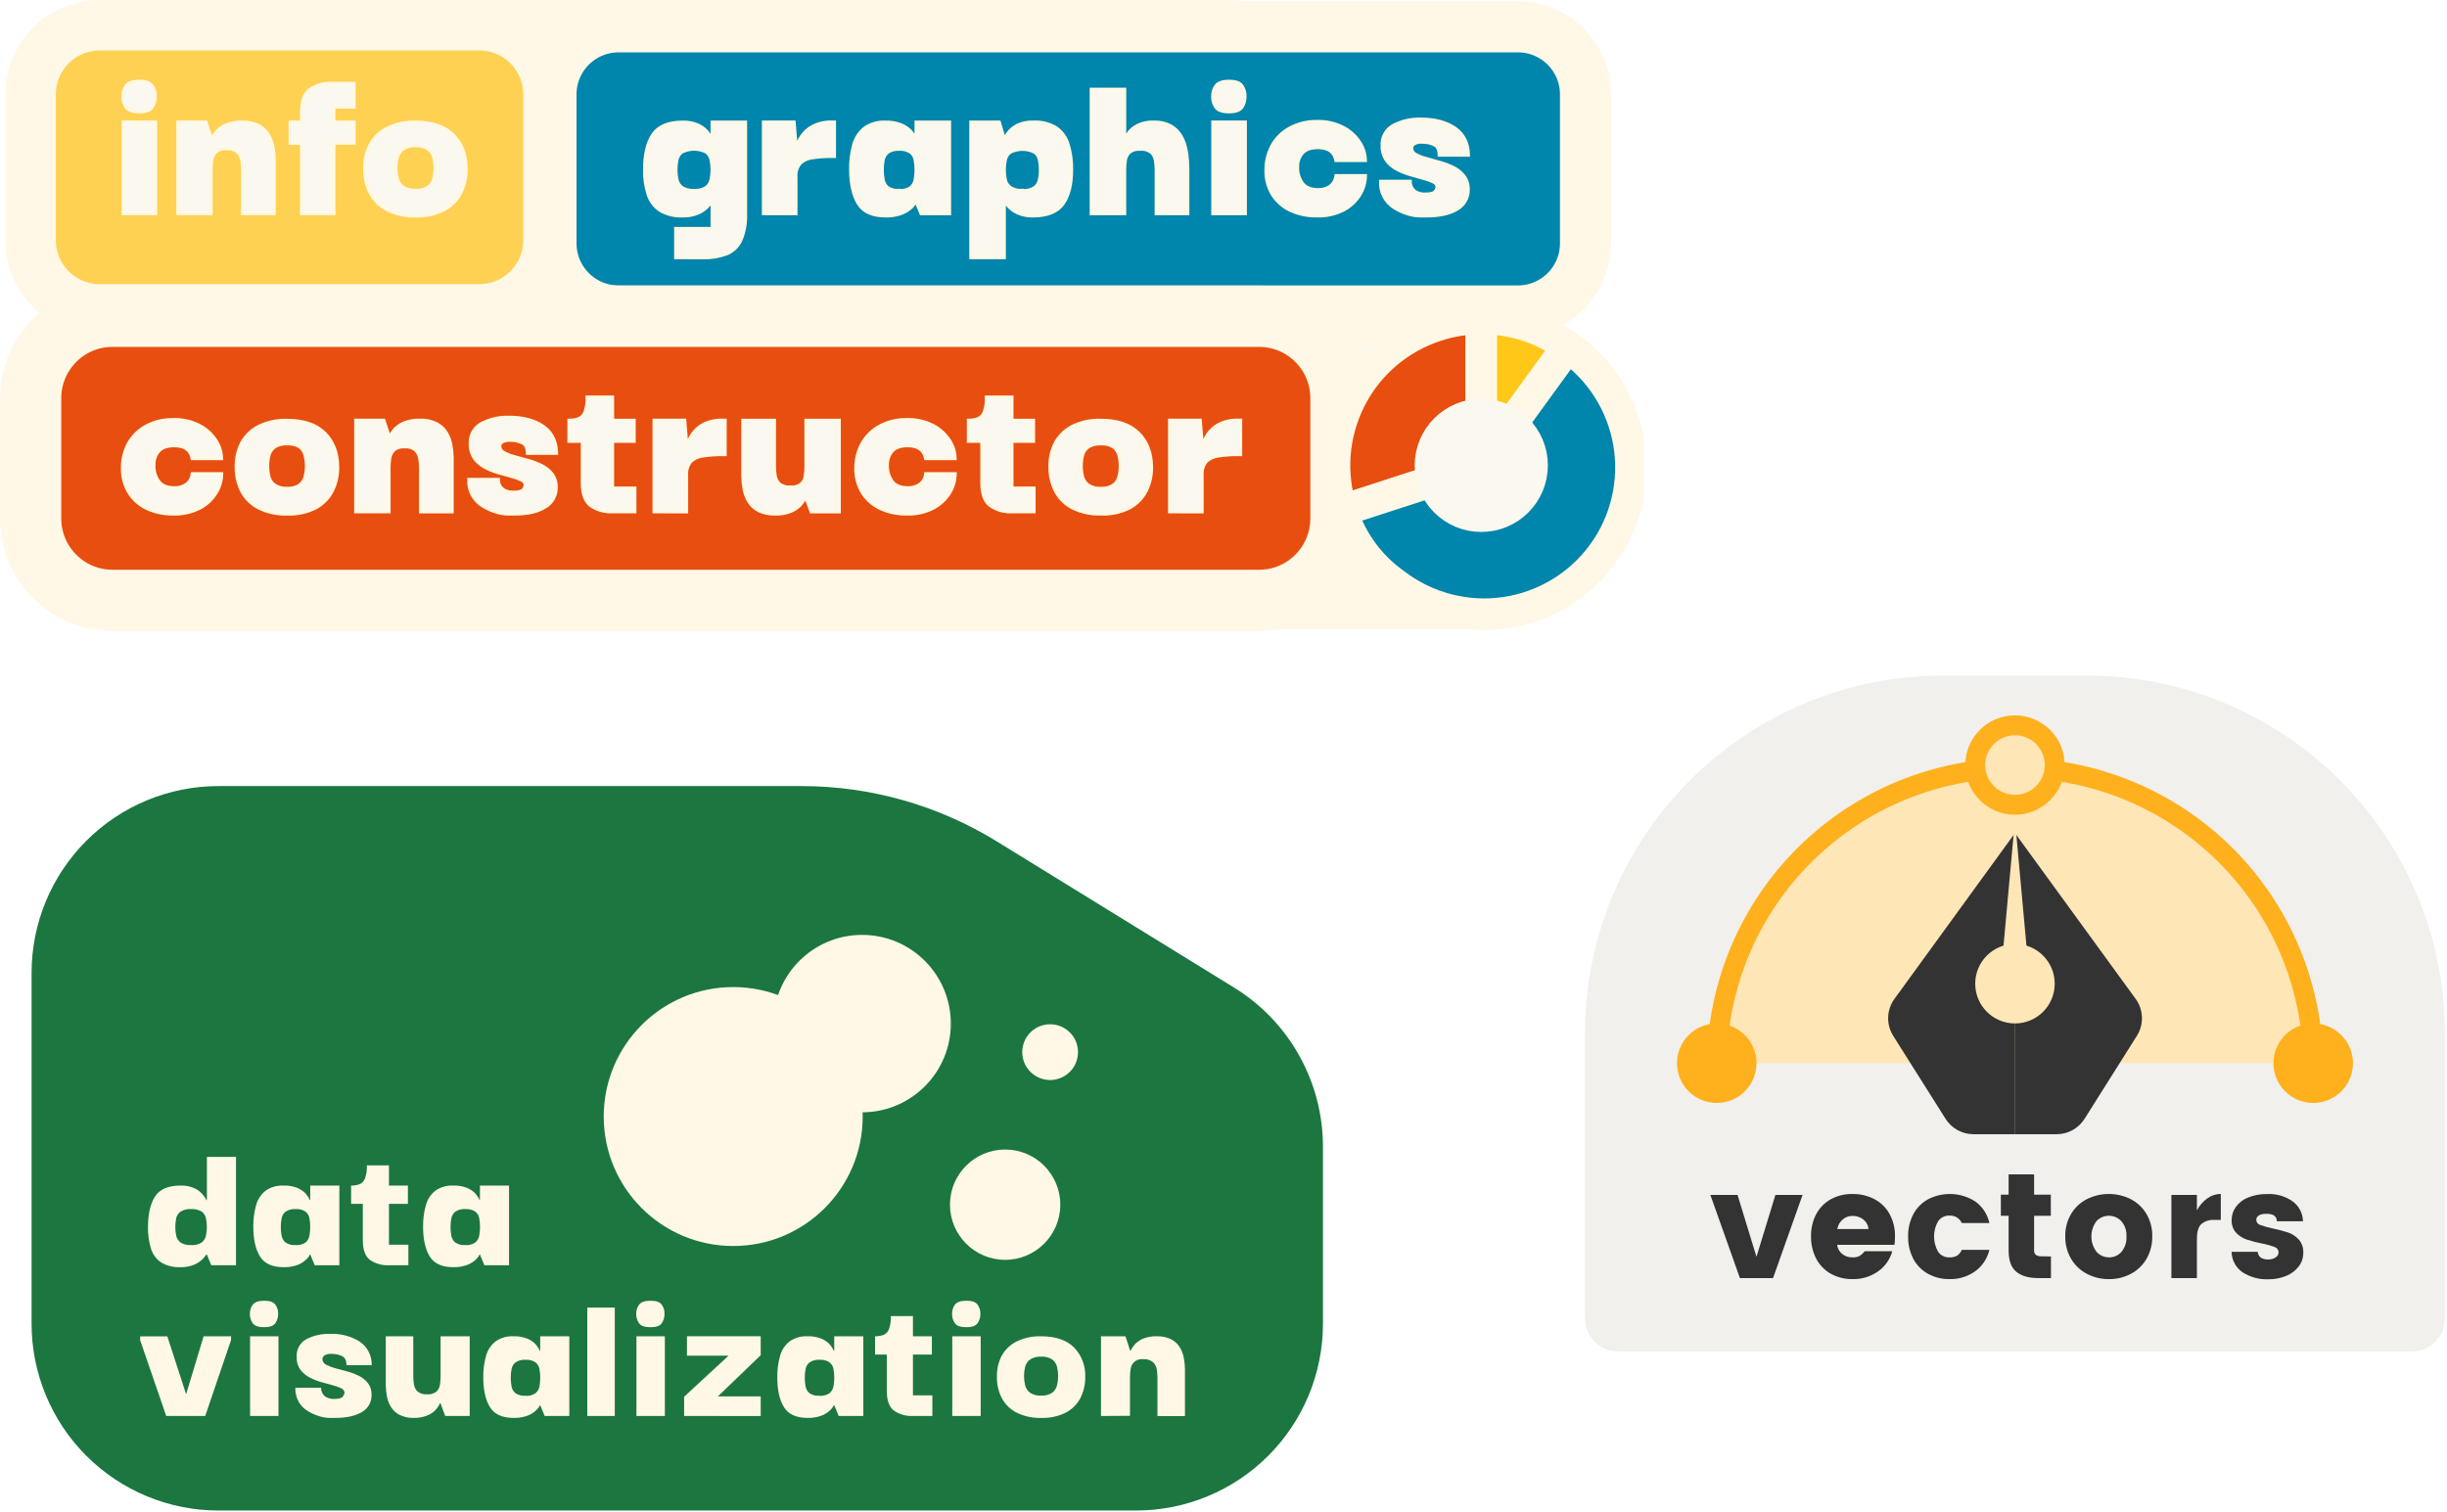 <svg width="775" height="479" viewBox="0 0 775 479" fill="none" xmlns="http://www.w3.org/2000/svg">
<g clip-path="url(#clip0_1_150)">
<path d="M433.35 127.18C443.291 127.18 451.35 119.121 451.35 109.18C451.35 99.239 443.291 91.18 433.35 91.18C423.409 91.18 415.35 99.239 415.35 109.18C415.35 119.121 423.409 127.18 433.35 127.18Z" fill="#FBF8EF"/>
<path d="M464.88 100.18H90.52C77.088 100.18 66.2 111.068 66.2 124.5V165.86C66.2 179.292 77.088 190.18 90.52 190.18H464.88C478.312 190.18 489.2 179.292 489.2 165.86V124.5C489.2 111.068 478.312 100.18 464.88 100.18Z" stroke="#FFF8E6" stroke-width="18.38" stroke-miterlimit="10"/>
<path d="M389.16 8H107.5C95.808 8 86.33 17.478 86.33 29.17V75.83C86.33 87.522 95.808 97 107.5 97H389.16C400.852 97 410.33 87.522 410.33 75.83V29.17C410.33 17.478 400.852 8 389.16 8Z" stroke="#FFF8E6" stroke-width="16" stroke-miterlimit="10"/>
<path d="M480.75 8.5H195.91C184.091 8.5 174.51 18.081 174.51 29.9V77.1C174.51 88.919 184.091 98.5 195.91 98.5H480.75C492.569 98.5 502.15 88.919 502.15 77.1V29.9C502.15 18.081 492.569 8.5 480.75 8.5Z" fill="#0085AC" stroke="#FFF8E6" stroke-width="16.18" stroke-miterlimit="10"/>
<path d="M151.83 8H31.57C19.491 8 9.7 17.791 9.7 29.87V76.13C9.7 88.209 19.491 98 31.57 98H151.83C163.908 98 173.7 88.209 173.7 76.13V29.87C173.7 17.791 163.908 8 151.83 8Z" fill="#FFD153" stroke="#FFF8E6" stroke-width="16" stroke-miterlimit="10"/>
<path d="M214 81.61V72.37H225.54V63.76H225.39C224.82 64.609 224.148 65.384 223.39 66.07C222.56 66.764 221.616 67.309 220.6 67.68C219.187 68.189 217.691 68.427 216.19 68.38C213.67 68.512 211.167 67.892 209 66.6C207.216 65.377 205.898 63.587 205.26 61.52C204.472 59.007 204.097 56.383 204.15 53.75C204.15 48.937 205.033 45.227 206.8 42.62C208.567 40.013 211.7 38.707 216.2 38.7C217.773 38.646 219.34 38.922 220.8 39.51C221.843 39.936 222.791 40.565 223.59 41.36C224.314 42.156 224.921 43.052 225.39 44.02H225.54V38.7H236.12V67.7C236.25 70.591 235.735 73.474 234.61 76.14C233.705 78.075 232.106 79.599 230.13 80.41C227.768 81.287 225.259 81.701 222.74 81.63L214 81.61ZM219.8 60.33C221.154 60.441 222.508 60.111 223.66 59.39C224.451 58.785 224.998 57.915 225.2 56.94C225.653 54.837 225.653 52.663 225.2 50.56C225.001 49.594 224.453 48.736 223.66 48.15C222.468 47.552 221.153 47.24 219.82 47.24C218.487 47.24 217.172 47.552 215.98 48.15C215.172 48.729 214.609 49.588 214.4 50.56C213.96 52.664 213.96 54.836 214.4 56.94C214.61 57.922 215.172 58.794 215.98 59.39C217.107 60.09 218.426 60.419 219.75 60.33H219.8Z" fill="#FBF8EF" stroke="#FFF8E6" stroke-miterlimit="10"/>
<path d="M241.8 67.68V38.68H251.5L252.16 46.94C252.503 45.605 253.075 44.34 253.85 43.2C254.759 41.84 255.997 40.732 257.45 39.98C259.364 39.033 261.487 38.586 263.62 38.68H264.28V49.55H263.55C261.459 49.524 259.369 49.665 257.3 49.97C255.844 50.13 254.479 50.758 253.41 51.76C252.414 52.987 251.936 54.556 252.08 56.13V67.68H241.8Z" fill="#FBF8EF" stroke="#FFF8E6" stroke-miterlimit="10"/>
<path d="M280.45 68.38C276.277 68.38 273.397 67.063 271.81 64.43C270.223 61.797 269.427 58.213 269.42 53.68C269.365 51.009 269.702 48.344 270.42 45.77C270.987 43.708 272.199 41.882 273.88 40.56C275.792 39.229 278.094 38.574 280.42 38.7C282.084 38.641 283.744 38.916 285.3 39.51C286.379 39.93 287.365 40.558 288.2 41.36C288.949 42.128 289.558 43.022 290 44H290.14V38.7H300.73V67.7H291.73L290.11 63.78H290C290.05 63.78 289.92 64.01 289.63 64.48C289.207 65.087 288.699 65.629 288.12 66.09C287.24 66.792 286.245 67.336 285.18 67.7C283.656 68.206 282.055 68.436 280.45 68.38V68.38ZM284.78 60.38C286.065 60.49 287.349 60.158 288.42 59.44C289.178 58.807 289.686 57.924 289.85 56.95C290.237 54.854 290.237 52.706 289.85 50.61C289.68 49.66 289.172 48.805 288.42 48.2C287.341 47.502 286.061 47.182 284.78 47.29C283.494 47.183 282.21 47.518 281.14 48.24C280.392 48.848 279.886 49.702 279.71 50.65C279.508 51.688 279.411 52.743 279.42 53.8C279.412 54.87 279.509 55.939 279.71 56.99C279.882 57.95 280.389 58.818 281.14 59.44C282.217 60.141 283.501 60.454 284.78 60.33V60.38Z" fill="#FBF8EF" stroke="#FFF8E6" stroke-miterlimit="10"/>
<path d="M327.25 68.38C325.762 68.428 324.279 68.19 322.88 67.68C321.877 67.3 320.944 66.756 320.12 66.07C319.381 65.391 318.738 64.614 318.21 63.76H318.07V81.61H307.49V38.7H316.49L318.07 44H318.21C318.638 43.025 319.223 42.127 319.94 41.34C320.731 40.549 321.668 39.921 322.7 39.49C324.142 38.899 325.693 38.623 327.25 38.68C329.804 38.541 332.341 39.176 334.53 40.5C336.333 41.766 337.651 43.606 338.27 45.72C339.062 48.338 339.436 51.065 339.38 53.8C339.38 58.42 338.483 62 336.69 64.54C334.897 67.08 331.75 68.36 327.25 68.38ZM323.8 60.38C325.154 60.49 326.508 60.16 327.66 59.44C328.448 58.832 328.994 57.964 329.2 56.99C329.64 54.886 329.64 52.714 329.2 50.61C329.001 49.644 328.453 48.786 327.66 48.2C326.468 47.602 325.153 47.29 323.82 47.29C322.487 47.29 321.172 47.602 319.98 48.2C319.166 48.774 318.602 49.635 318.4 50.61C317.96 52.714 317.96 54.886 318.4 56.99C318.622 57.959 319.191 58.813 320 59.39C321.135 60.099 322.466 60.428 323.8 60.33V60.38Z" fill="#FBF8EF" stroke="#FFF8E6" stroke-miterlimit="10"/>
<path d="M345.62 67.68V28.27H356.2V44H356.35C356.774 43.023 357.359 42.124 358.08 41.34C358.869 40.551 359.802 39.923 360.83 39.49C362.275 38.9 363.83 38.623 365.39 38.68C367.223 38.607 369.043 39.002 370.68 39.83C371.984 40.538 373.083 41.572 373.87 42.83C374.629 44.064 375.177 45.416 375.49 46.83C375.794 48.145 375.992 49.483 376.08 50.83C376.15 52.06 376.19 53.08 376.19 53.83V67.68H366.19V53.75C366.189 52.744 366.102 51.741 365.93 50.75C365.78 49.806 365.327 48.935 364.64 48.27C363.64 47.495 362.378 47.136 361.12 47.27C359.881 47.144 358.641 47.502 357.66 48.27C356.977 48.933 356.537 49.807 356.41 50.75C356.266 51.743 356.192 52.746 356.19 53.75V67.68H345.62Z" fill="#FBF8EF" stroke="#FFF8E6" stroke-miterlimit="10"/>
<path d="M389.27 35.41C387.16 35.41 385.76 34.93 385.08 33.98C384.385 32.959 384.035 31.744 384.08 30.51C384.044 29.301 384.422 28.116 385.15 27.15C385.85 26.22 387.24 25.75 389.3 25.75C391.36 25.75 392.65 26.22 393.3 27.15C393.988 28.132 394.339 29.311 394.3 30.51C394.352 31.754 394.002 32.981 393.3 34.01C392.62 34.94 391.27 35.41 389.27 35.41ZM384.12 67.68V38.68H394.41V67.68H384.12Z" fill="#FBF8EF" stroke="#FFF8E6" stroke-miterlimit="10"/>
<path d="M416.89 68.38C414.176 68.404 411.487 67.856 409 66.77C406.618 65.736 404.586 64.034 403.15 61.87C401.61 59.423 400.843 56.569 400.95 53.68C400.958 50.794 401.745 47.965 403.23 45.49C404.638 43.264 406.635 41.471 409 40.31C411.485 39.079 414.227 38.456 417 38.49C419.972 38.382 422.922 39.047 425.56 40.42C427.658 41.533 429.43 43.173 430.7 45.18C431.792 46.865 432.391 48.822 432.43 50.83H423.1C422.607 48.11 420.697 46.75 417.37 46.75C415.163 46.75 413.547 47.323 412.52 48.47C411.465 49.676 410.91 51.239 410.97 52.84C410.875 54.715 411.422 56.567 412.52 58.09C413.52 59.4 415.21 60.09 417.52 60.09C418.792 60.117 420.044 59.77 421.12 59.09C421.685 58.696 422.157 58.183 422.502 57.587C422.848 56.991 423.059 56.326 423.12 55.64H432.45C432.423 57.759 431.825 59.832 430.72 61.64C429.462 63.699 427.673 65.382 425.54 66.51C422.864 67.864 419.886 68.508 416.89 68.38V68.38Z" fill="#FBF8EF" stroke="#FFF8E6" stroke-miterlimit="10"/>
<path d="M451.8 68.38H449.63C448.356 68.352 447.093 68.14 445.88 67.75C444.451 67.313 443.08 66.702 441.8 65.93C440.332 65.07 439.13 63.821 438.327 62.321C437.524 60.821 437.151 59.129 437.25 57.43H446.65C446.65 57.43 446.65 57.6 446.65 58.02C446.693 58.513 446.843 58.991 447.09 59.42C447.426 60.006 447.909 60.495 448.49 60.84C449.408 61.337 450.449 61.562 451.49 61.49C453.157 61.49 454.187 61.19 454.58 60.59C454.883 60.21 455.086 59.759 455.17 59.28C455.149 58.908 455.02 58.551 454.797 58.252C454.575 57.954 454.27 57.727 453.92 57.6C452.882 57.108 451.796 56.723 450.68 56.45C449.36 56.1 447.95 55.7 446.46 55.26C444.994 54.824 443.576 54.237 442.23 53.51C440.951 52.821 439.847 51.85 439 50.67C438.123 49.345 437.686 47.778 437.75 46.19C437.656 44.895 437.935 43.601 438.554 42.46C439.172 41.319 440.104 40.378 441.24 39.75C443.946 38.339 446.97 37.65 450.02 37.75C454.433 37.75 458.023 38.693 460.79 40.58C463.55 42.48 464.99 45.33 465.08 49.15H455.83C455.83 47.43 455.28 46.31 454.17 45.8C453.031 45.28 451.792 45.017 450.54 45.03C449.566 44.919 448.583 45.13 447.74 45.63C447.542 45.784 447.381 45.979 447.267 46.202C447.153 46.425 447.089 46.67 447.08 46.92C447.085 47.341 447.209 47.752 447.437 48.105C447.666 48.459 447.989 48.742 448.37 48.92C449.416 49.484 450.528 49.918 451.68 50.21L456 51.44C457.496 51.845 458.95 52.394 460.34 53.08C461.624 53.715 462.751 54.627 463.64 55.75C464.571 56.967 465.051 58.469 465 60C465.039 61.257 464.734 62.502 464.119 63.599C463.504 64.697 462.602 65.606 461.51 66.23C459.17 67.663 455.933 68.38 451.8 68.38Z" fill="#FBF8EF" stroke="#FFF8E6" stroke-miterlimit="10"/>
<path d="M398.76 100.18H35.64C21.314 100.18 9.7 111.794 9.7 126.12V164.24C9.7 178.566 21.314 190.18 35.64 190.18H398.76C413.086 190.18 424.7 178.566 424.7 164.24V126.12C424.7 111.794 413.086 100.18 398.76 100.18Z" fill="#E84E0F" stroke="#FFF8E6" stroke-width="19.41" stroke-miterlimit="10"/>
<path d="M54.7 162.81C51.983 162.833 49.291 162.285 46.8 161.2C44.437 160.157 42.423 158.456 41 156.3C39.456 153.854 38.686 151 38.79 148.11C38.776 145.231 39.54 142.401 41 139.92C42.397 137.699 44.38 135.907 46.73 134.74C49.215 133.509 51.957 132.886 54.73 132.92C57.701 132.812 60.65 133.473 63.29 134.84C65.387 135.959 67.16 137.598 68.44 139.6C69.528 141.29 70.124 143.25 70.16 145.26H60.87C60.383 142.54 58.473 141.18 55.14 141.18C52.94 141.18 51.323 141.75 50.29 142.89C49.24 144.102 48.689 145.668 48.75 147.27C48.652 149.144 49.195 150.996 50.29 152.52C51.29 153.83 52.98 154.52 55.29 154.52C56.562 154.547 57.814 154.2 58.89 153.52C59.455 153.126 59.927 152.613 60.272 152.017C60.618 151.421 60.829 150.756 60.89 150.07H70.2C70.177 152.188 69.582 154.261 68.48 156.07C67.222 158.126 65.432 159.805 63.3 160.93C60.642 162.283 57.68 162.93 54.7 162.81V162.81Z" fill="#FBF8EF" stroke="#FFF8E6" stroke-miterlimit="10"/>
<path d="M90.92 162.81C87.806 162.924 84.713 162.26 81.92 160.88C79.633 159.713 77.761 157.869 76.56 155.6C75.37 153.246 74.776 150.637 74.83 148C74.731 145.341 75.313 142.701 76.52 140.33C77.747 138.073 79.63 136.243 81.92 135.08C84.719 133.718 87.808 133.059 90.92 133.16C96.16 133.16 100.15 134.51 102.86 137.22C105.57 139.93 106.94 143.52 106.94 148C106.98 150.622 106.386 153.216 105.21 155.56C104.037 157.822 102.207 159.677 99.96 160.88C97.159 162.281 94.048 162.945 90.92 162.81V162.81ZM90.92 154.69C92.333 154.791 93.739 154.422 94.92 153.64C95.79 152.966 96.401 152.012 96.65 150.94C97.197 148.747 97.197 146.453 96.65 144.26C96.413 143.214 95.832 142.277 95 141.6C93.813 140.836 92.407 140.484 91 140.6C89.571 140.481 88.141 140.832 86.93 141.6C86.05 142.256 85.425 143.196 85.16 144.26C84.626 146.455 84.626 148.745 85.16 150.94C85.417 152.019 86.043 152.974 86.93 153.64C88.113 154.409 89.512 154.777 90.92 154.69V154.69Z" fill="#FBF8EF" stroke="#FFF8E6" stroke-miterlimit="10"/>
<path d="M112.67 162.11V133.11H121.56L123.25 138.29L123.4 138.43C123.872 137.453 124.493 136.556 125.24 135.77C126.078 134.969 127.063 134.337 128.14 133.91C129.675 133.328 131.31 133.056 132.95 133.11C134.793 133.028 136.626 133.413 138.28 134.23C139.552 134.901 140.619 135.903 141.37 137.13C142.076 138.323 142.561 139.634 142.8 141C143.038 142.321 143.171 143.658 143.2 145C143.2 146.29 143.2 147.37 143.2 148.26V162.12H133.2V148.18C133.199 147.174 133.112 146.171 132.94 145.18C132.777 144.216 132.328 143.324 131.65 142.62C131.166 142.213 130.604 141.908 130 141.723C129.395 141.537 128.759 141.475 128.13 141.54C127.51 141.479 126.885 141.543 126.29 141.728C125.696 141.914 125.145 142.217 124.67 142.62C124 143.325 123.564 144.218 123.42 145.18C123.276 146.174 123.202 147.176 123.2 148.18V162.11H112.67Z" fill="#FBF8EF" stroke="#FFF8E6" stroke-miterlimit="10"/>
<path d="M163 162.81H160.84C159.566 162.783 158.303 162.57 157.09 162.18C155.66 161.745 154.289 161.134 153.01 160.36C151.544 159.498 150.344 158.248 149.542 156.749C148.739 155.249 148.365 153.558 148.46 151.86H157.86C157.86 151.86 157.86 152.03 157.86 152.45C157.903 152.943 158.053 153.421 158.3 153.85C158.637 154.433 159.115 154.921 159.69 155.27C160.609 155.764 161.649 155.989 162.69 155.92C164.36 155.92 165.38 155.62 165.78 155.02C166.082 154.64 166.281 154.189 166.36 153.71C166.342 153.338 166.213 152.979 165.991 152.68C165.768 152.381 165.461 152.155 165.11 152.03C164.076 151.534 162.993 151.146 161.88 150.87C160.56 150.52 159.15 150.13 157.66 149.68C156.19 149.253 154.772 148.666 153.43 147.93C152.15 147.248 151.044 146.279 150.2 145.1C149.323 143.775 148.886 142.208 148.95 140.62C148.856 139.325 149.135 138.031 149.754 136.89C150.372 135.749 151.304 134.808 152.44 134.18C155.146 132.769 158.17 132.08 161.22 132.18C165.633 132.18 169.223 133.123 171.99 135.01C174.75 136.9 176.19 139.76 176.28 143.58H167.03C167.03 141.86 166.47 140.74 165.37 140.23C164.231 139.71 162.992 139.447 161.74 139.46C160.767 139.349 159.785 139.556 158.94 140.05C158.743 140.206 158.581 140.403 158.467 140.628C158.353 140.852 158.289 141.098 158.28 141.35C158.283 141.771 158.406 142.183 158.634 142.537C158.863 142.892 159.187 143.173 159.57 143.35C160.613 143.916 161.721 144.353 162.87 144.65L167.21 145.84C168.704 146.243 170.154 146.792 171.54 147.48C172.826 148.112 173.956 149.02 174.85 150.14C175.751 151.365 176.206 152.861 176.14 154.38C176.179 155.637 175.874 156.882 175.259 157.979C174.644 159.077 173.742 159.986 172.65 160.61C170.337 162.083 167.12 162.817 163 162.81Z" fill="#FBF8EF" stroke="#FFF8E6" stroke-miterlimit="10"/>
<path d="M194 162.11C191.509 162.238 189.047 161.535 187 160.11C185.287 158.777 184.43 156.397 184.43 152.97V139.78H180.2V133.13C181.238 133.154 182.272 132.988 183.25 132.64C183.707 132.449 184.119 132.167 184.463 131.811C184.807 131.455 185.075 131.033 185.25 130.57C185.798 129.035 186.035 127.407 185.95 125.78H194V133.13H200.84V139.78H194V154.62H201.06V162.11H194Z" fill="#FBF8EF" stroke="#FFF8E6" stroke-miterlimit="10"/>
<path d="M207.16 162.11V133.11H216.86L217.53 141.37C217.875 140.033 218.447 138.764 219.22 137.62C220.135 136.265 221.372 135.159 222.82 134.4C224.737 133.461 226.858 133.018 228.99 133.11H229.65V144H228.91C226.822 143.975 224.736 144.115 222.67 144.42C221.214 144.575 219.849 145.2 218.78 146.2C217.784 147.431 217.307 149.003 217.45 150.58V162.13L207.16 162.11Z" fill="#FBF8EF" stroke="#FFF8E6" stroke-miterlimit="10"/>
<path d="M245.52 162.81C243.678 162.889 241.845 162.504 240.19 161.69C238.923 161.011 237.86 160.006 237.11 158.78C236.401 157.594 235.913 156.29 235.67 154.93C235.436 153.609 235.303 152.271 235.27 150.93C235.27 149.65 235.27 148.57 235.27 147.68V133.13H245.27V147.76C245.268 148.765 245.352 149.769 245.52 150.76C245.672 151.727 246.139 152.617 246.85 153.29C247.847 154.049 249.092 154.406 250.34 154.29C251.576 154.41 252.81 154.053 253.79 153.29C254.477 152.61 254.918 151.719 255.04 150.76C255.189 149.767 255.262 148.764 255.26 147.76V133.13H265.8V162.13H256.91L255.22 157.58L255.07 157.51C254.598 158.487 253.977 159.384 253.23 160.17C252.395 160.972 251.409 161.6 250.33 162.02C248.796 162.604 247.16 162.873 245.52 162.81V162.81Z" fill="#FBF8EF" stroke="#FFF8E6" stroke-miterlimit="10"/>
<path d="M287 162.81C284.283 162.833 281.591 162.285 279.1 161.2C276.722 160.163 274.694 158.462 273.26 156.3C271.72 153.853 270.953 150.999 271.06 148.11C271.06 145.223 271.848 142.391 273.34 139.92C274.737 137.699 276.72 135.907 279.07 134.74C281.555 133.509 284.297 132.886 287.07 132.92C290.041 132.815 292.989 133.476 295.63 134.84C297.724 135.959 299.494 137.598 300.77 139.6C301.861 141.289 302.46 143.249 302.5 145.26H293.16C292.667 142.54 290.757 141.18 287.43 141.18C285.23 141.18 283.613 141.75 282.58 142.89C281.53 144.102 280.979 145.667 281.04 147.27C280.942 149.144 281.485 150.996 282.58 152.52C283.607 153.853 285.273 154.52 287.58 154.52C288.852 154.547 290.104 154.2 291.18 153.52C291.747 153.128 292.22 152.615 292.566 152.019C292.912 151.422 293.121 150.757 293.18 150.07H302.52C302.493 152.189 301.895 154.262 300.79 156.07C299.535 158.129 297.744 159.808 295.61 160.93C292.949 162.286 289.984 162.933 287 162.81Z" fill="#FBF8EF" stroke="#FFF8E6" stroke-miterlimit="10"/>
<path d="M320.54 162.11C318.049 162.24 315.586 161.536 313.54 160.11C311.833 158.777 310.977 156.397 310.97 152.97V139.78H306.71V133.13C307.731 133.148 308.747 132.982 309.71 132.64C310.166 132.448 310.578 132.165 310.921 131.809C311.265 131.454 311.533 131.032 311.71 130.57C312.253 129.034 312.491 127.407 312.41 125.78H320.49V133.13H327.33V139.78H320.49V154.62H327.49V162.11H320.54Z" fill="#FBF8EF" stroke="#FFF8E6" stroke-miterlimit="10"/>
<path d="M348.68 162.81C345.566 162.924 342.473 162.26 339.68 160.88C337.393 159.713 335.521 157.869 334.32 155.6C333.111 153.241 332.503 150.62 332.55 147.97C332.451 145.311 333.033 142.671 334.24 140.3C335.467 138.043 337.35 136.213 339.64 135.05C342.439 133.688 345.529 133.029 348.64 133.13C353.88 133.13 357.86 134.483 360.58 137.19C363.3 139.897 364.673 143.5 364.7 148C364.744 150.623 364.151 153.217 362.97 155.56C361.797 157.822 359.967 159.677 357.72 160.88C354.92 162.281 351.808 162.945 348.68 162.81V162.81ZM348.68 154.69C350.093 154.789 351.498 154.42 352.68 153.64C353.55 152.966 354.161 152.012 354.41 150.94C354.957 148.747 354.957 146.453 354.41 144.26C354.152 143.203 353.542 142.264 352.68 141.6C351.492 140.837 350.087 140.486 348.68 140.6C347.251 140.481 345.821 140.832 344.61 141.6C343.731 142.256 343.105 143.196 342.84 144.26C342.306 146.455 342.306 148.745 342.84 150.94C343.097 152.019 343.723 152.974 344.61 153.64C345.815 154.426 347.245 154.794 348.68 154.69V154.69Z" fill="#FBF8EF" stroke="#FFF8E6" stroke-miterlimit="10"/>
<path d="M370.43 162.11V133.11H380.13L380.79 141.37C381.144 140.036 381.715 138.769 382.48 137.62C383.399 136.269 384.635 135.163 386.08 134.4C388.001 133.462 390.125 133.019 392.26 133.11H392.92V144H392.18C390.092 143.974 388.006 144.115 385.94 144.42C384.482 144.575 383.113 145.2 382.04 146.2C381.052 147.435 380.579 149.004 380.72 150.58V162.13L370.43 162.11Z" fill="#FBF8EF" stroke="#FFF8E6" stroke-miterlimit="10"/>
<path d="M44.14 35.41C42.04 35.41 40.64 34.93 39.95 33.98C39.259 32.958 38.909 31.743 38.95 30.51C38.913 29.304 39.282 28.12 40 27.15C40.71 26.22 42.1 25.75 44.15 25.75C46.2 25.75 47.51 26.22 48.15 27.15C48.842 28.13 49.194 29.311 49.15 30.51C49.207 31.754 48.856 32.983 48.15 34.01C47.5 34.94 46.15 35.41 44.14 35.41ZM39 67.68V38.68H49.29V67.68H39Z" fill="#FBF8EF" stroke="#FFF8E6" stroke-miterlimit="10"/>
<path d="M56.34 67.68V38.68H65.23L66.92 43.86L67.07 44C67.542 43.026 68.159 42.129 68.9 41.34C69.742 40.541 70.73 39.913 71.81 39.49C73.343 38.899 74.978 38.624 76.62 38.68C78.481 38.598 80.332 38.991 82 39.82C83.238 40.511 84.272 41.514 85 42.73C85.709 43.916 86.197 45.22 86.44 46.58C86.674 47.901 86.807 49.239 86.84 50.58C86.84 51.87 86.84 52.95 86.84 53.84V67.68H76.84V53.75C76.843 52.745 76.759 51.741 76.59 50.75C76.425 49.79 75.976 48.901 75.3 48.2C74.815 47.79 74.253 47.482 73.646 47.294C73.04 47.107 72.401 47.044 71.77 47.11C71.221 47.027 70.66 47.057 70.122 47.197C69.585 47.337 69.081 47.584 68.641 47.925C68.202 48.265 67.836 48.691 67.566 49.176C67.296 49.662 67.127 50.197 67.07 50.75C66.921 51.743 66.847 52.746 66.85 53.75V67.68H56.34Z" fill="#FBF8EF" stroke="#FFF8E6" stroke-miterlimit="10"/>
<path d="M95.5 67.68V45.35H91.9V38.7H95.5V35.55C95.5 32.103 96.357 29.723 98.07 28.41C100.117 26.987 102.58 26.283 105.07 26.41H112.13V33.9H105.74V38.7H112.13V45.35H105.74V67.68H95.5Z" fill="#FBF8EF" stroke="#FFF8E6" stroke-miterlimit="10"/>
<path d="M131.65 68.38C128.538 68.492 125.446 67.832 122.65 66.46C120.364 65.286 118.494 63.44 117.29 61.17C116.081 58.811 115.473 56.19 115.52 53.54C115.42 50.884 116.002 48.247 117.21 45.88C118.434 43.619 120.317 41.784 122.61 40.62C125.409 39.258 128.499 38.599 131.61 38.7C136.85 38.7 140.84 40.05 143.55 42.76C146.26 45.47 147.63 49.06 147.63 53.54C147.67 56.162 147.076 58.756 145.9 61.1C144.727 63.362 142.897 65.217 140.65 66.42C137.864 67.825 134.768 68.499 131.65 68.38V68.38ZM131.65 60.26C133.057 60.376 134.463 60.024 135.65 59.26C136.518 58.588 137.129 57.638 137.38 56.57C137.65 55.481 137.788 54.362 137.79 53.24C137.793 52.107 137.655 50.979 137.38 49.88C137.122 48.822 136.512 47.884 135.65 47.22C134.469 46.438 133.063 46.069 131.65 46.17C130.215 46.066 128.785 46.434 127.58 47.22C126.701 47.876 126.075 48.816 125.81 49.88C125.538 50.979 125.404 52.108 125.41 53.24C125.409 54.362 125.543 55.48 125.81 56.57C126.069 57.645 126.695 58.597 127.58 59.26C128.791 60.028 130.221 60.379 131.65 60.26V60.26Z" fill="#FBF8EF" stroke="#FFF8E6" stroke-miterlimit="10"/>
<path d="M469.14 147.42L424.93 161.79C421.12 150.062 422.124 137.301 427.722 126.314C433.32 115.326 443.053 107.012 454.78 103.2C459.409 101.658 464.261 100.891 469.14 100.93V147.42Z" fill="#E84E0F" stroke="#FFF8E6" stroke-width="10" stroke-linecap="round" stroke-linejoin="round"/>
<path d="M469.14 147.42L496.47 109.81C501.573 113.332 505.919 117.84 509.254 123.067C512.589 128.294 514.844 134.136 515.888 140.248C516.931 146.36 516.741 152.619 515.329 158.656C513.917 164.694 511.312 170.388 507.666 175.403C504.021 180.419 499.409 184.655 494.102 187.861C488.795 191.068 482.901 193.18 476.765 194.074C470.629 194.968 464.377 194.626 458.376 193.068C452.374 191.51 446.745 188.766 441.82 185C433.774 179.335 427.834 171.162 424.93 161.76L469.14 147.42Z" fill="#0085AC" stroke="#FFF8E6" stroke-width="10" stroke-linecap="round" stroke-linejoin="round"/>
<path d="M469.14 147.42V100.93C478.981 100.789 488.591 103.912 496.47 109.81L469.14 147.42Z" fill="#FFC718" stroke="#FFF8E6" stroke-width="10" stroke-linecap="round" stroke-linejoin="round"/>
<path d="M469.14 162.02C477.203 162.02 483.74 155.483 483.74 147.42C483.74 139.357 477.203 132.82 469.14 132.82C461.077 132.82 454.54 139.357 454.54 147.42C454.54 155.483 461.077 162.02 469.14 162.02Z" fill="#FBF8EF" stroke="#FBF8EF" stroke-width="12.98" stroke-linecap="round" stroke-linejoin="round"/>
</g>
<g clip-path="url(#clip1_1_150)">
<path d="M359.81 478.48H69.19C61.416 478.48 53.719 476.949 46.537 473.973C39.355 470.998 32.829 466.637 27.333 461.14C21.836 455.643 17.477 449.117 14.503 441.934C11.529 434.752 9.999 427.054 10 419.28V308.19C10 292.492 16.236 277.437 27.336 266.336C38.437 255.236 53.492 249 69.19 249H253.83C275.687 248.999 297.114 255.072 315.72 266.54L390.86 312.84C399.462 318.139 406.563 325.552 411.489 334.372C416.415 343.193 419.001 353.127 419 363.23V419.28C419.001 427.054 417.471 434.752 414.497 441.934C411.523 449.117 407.164 455.643 401.667 461.14C396.171 466.637 389.645 470.998 382.463 473.973C375.281 476.949 367.584 478.48 359.81 478.48V478.48Z" fill="#1C763F"/>
<path d="M57.19 401.4C55.023 401.508 52.871 400.98 51 399.88C49.459 398.829 48.329 397.278 47.8 395.49C47.139 393.296 46.825 391.011 46.87 388.72C46.87 384.533 47.617 381.29 49.11 378.99C50.603 376.69 53.313 375.543 57.24 375.55C58.607 375.507 59.969 375.746 61.24 376.25C62.166 376.625 63.012 377.175 63.73 377.87C64.39 378.56 64.952 379.337 65.4 380.18H65.53V366.46H74.74V400.79H66.91L65.51 397.38H65.38C64.877 398.125 64.275 398.798 63.59 399.38C62.825 399.975 61.971 400.448 61.06 400.78C59.819 401.223 58.507 401.434 57.19 401.4V401.4ZM60.51 394.4C61.689 394.493 62.867 394.206 63.87 393.58C64.566 393.055 65.046 392.294 65.22 391.44C65.607 389.61 65.607 387.72 65.22 385.89C65.047 385.046 64.566 384.298 63.87 383.79C62.861 383.181 61.685 382.904 60.51 383C59.348 382.913 58.188 383.189 57.19 383.79C56.48 384.29 55.987 385.04 55.81 385.89C55.423 387.72 55.423 389.61 55.81 391.44C55.988 392.3 56.48 393.063 57.19 393.58C58.184 394.193 59.346 394.477 60.51 394.39V394.4Z" fill="#FFF8E6"/>
<path d="M89.83 401.4C86.203 401.4 83.697 400.253 82.31 397.96C80.923 395.667 80.23 392.547 80.23 388.6C80.184 386.272 80.484 383.95 81.12 381.71C81.613 379.914 82.663 378.321 84.12 377.16C85.791 376.01 87.794 375.444 89.82 375.55C91.269 375.496 92.715 375.734 94.07 376.25C95.009 376.623 95.868 377.173 96.6 377.87C97.242 378.546 97.763 379.327 98.14 380.18H98.26V375.55H107.48V400.79H99.68L98.27 397.38H98.15C98.15 397.38 98.08 397.58 97.83 397.99C97.456 398.515 97.012 398.986 96.51 399.39C95.747 400 94.884 400.473 93.96 400.79C92.63 401.236 91.232 401.442 89.83 401.4V401.4ZM93.6 394.4C94.719 394.49 95.835 394.201 96.77 393.58C97.428 393.024 97.864 392.25 98 391.4C98.333 389.575 98.333 387.705 98 385.88C97.853 385.051 97.408 384.305 96.75 383.78C95.814 383.182 94.707 382.908 93.6 383C92.481 382.91 91.365 383.199 90.43 383.82C89.782 384.352 89.343 385.096 89.19 385.92C89.014 386.826 88.927 387.747 88.93 388.67C88.927 389.6 89.015 390.527 89.19 391.44C89.335 392.278 89.775 393.037 90.43 393.58C91.366 394.198 92.482 394.483 93.6 394.39V394.4Z" fill="#FFF8E6"/>
<path d="M123.23 400.79C121.07 400.907 118.932 400.305 117.15 399.08C115.66 397.95 114.91 395.87 114.91 392.86V381.34H111.2V375.55C112.106 375.572 113.007 375.426 113.86 375.12C114.256 374.953 114.613 374.708 114.91 374.398C115.208 374.089 115.439 373.722 115.59 373.32C116.059 371.982 116.262 370.566 116.19 369.15H123.19V375.55H129.19V381.34H123.19V394.27H129.34V400.79H123.23Z" fill="#FFF8E6"/>
<path d="M143.59 401.4C139.963 401.4 137.457 400.253 136.07 397.96C134.683 395.667 133.993 392.547 134 388.6C133.954 386.272 134.254 383.95 134.89 381.71C135.383 379.914 136.433 378.321 137.89 377.16C139.561 376.01 141.565 375.444 143.59 375.55C145.039 375.496 146.485 375.734 147.84 376.25C148.779 376.623 149.638 377.173 150.37 377.87C151.012 378.546 151.533 379.327 151.91 380.18H152V375.55H161.22V400.79H153.41L152 397.38H151.88C151.88 397.38 151.81 397.58 151.56 397.99C151.186 398.515 150.742 398.986 150.24 399.39C149.474 400.002 148.608 400.475 147.68 400.79C146.363 401.233 144.979 401.439 143.59 401.4ZM147.36 394.4C148.479 394.49 149.595 394.201 150.53 393.58C151.193 393.03 151.636 392.26 151.78 391.41C152.113 389.585 152.113 387.715 151.78 385.89C151.633 385.061 151.188 384.315 150.53 383.79C149.589 383.184 148.475 382.906 147.36 383C146.241 382.91 145.125 383.199 144.19 383.82C143.542 384.352 143.103 385.096 142.95 385.92C142.774 386.826 142.687 387.747 142.69 388.67C142.688 389.6 142.775 390.527 142.95 391.44C143.095 392.278 143.535 393.037 144.19 393.58C145.126 394.198 146.242 394.483 147.36 394.39V394.4Z" fill="#FFF8E6"/>
<path d="M64.48 423.29H73.19V424.44L65 448.53H52.64L44.39 424.53V423.32H53L58.89 441.48H59L64.48 423.29Z" fill="#FFF8E6"/>
<path d="M83.68 420.42C81.85 420.42 80.63 420 80.03 419.17C79.426 418.288 79.114 417.239 79.14 416.17C79.112 415.12 79.44 414.091 80.07 413.25C80.68 412.43 81.89 412.03 83.68 412.03C85.47 412.03 86.6 412.43 87.2 413.25C87.813 414.098 88.129 415.124 88.1 416.17C88.129 417.241 87.814 418.292 87.2 419.17C86.6 420 85.43 420.42 83.68 420.42ZM79.2 448.53V423.29H88.2V448.53H79.2Z" fill="#FFF8E6"/>
<path d="M106.21 449.14H104.32C103.213 449.113 102.115 448.928 101.06 448.59C99.816 448.208 98.623 447.674 97.51 447C96.343 446.304 95.364 445.332 94.66 444.17C93.863 442.783 93.475 441.198 93.54 439.6H101.73C101.73 439.6 101.73 439.75 101.73 440.11C101.768 440.541 101.901 440.957 102.12 441.33C102.412 441.839 102.828 442.266 103.33 442.57C104.125 442.993 105.021 443.187 105.92 443.13C107.37 443.13 108.27 442.87 108.61 442.35C108.874 442.019 109.049 441.627 109.12 441.21C109.104 440.887 108.993 440.577 108.801 440.317C108.608 440.057 108.344 439.86 108.04 439.75C107.136 439.324 106.191 438.989 105.22 438.75C104.07 438.45 102.84 438.1 101.54 437.75C100.263 437.37 99.03 436.858 97.86 436.22C96.744 435.622 95.78 434.777 95.04 433.75C94.279 432.596 93.901 431.231 93.96 429.85C93.876 428.727 94.113 427.602 94.644 426.609C95.175 425.615 95.979 424.794 96.96 424.24C99.317 423.021 101.949 422.432 104.6 422.53C107.904 422.386 111.175 423.247 113.98 425C115.177 425.832 116.147 426.95 116.8 428.254C117.454 429.557 117.77 431.003 117.72 432.46H109.73C109.73 430.96 109.25 429.99 108.29 429.54C107.294 429.089 106.213 428.861 105.12 428.87C104.275 428.774 103.422 428.957 102.69 429.39C102.518 429.526 102.377 429.697 102.277 429.892C102.177 430.087 102.12 430.301 102.11 430.52C102.12 430.885 102.23 431.239 102.427 431.546C102.625 431.853 102.902 432.1 103.23 432.26C104.143 432.747 105.11 433.126 106.11 433.39L109.89 434.39C111.192 434.747 112.458 435.226 113.67 435.82C114.789 436.372 115.772 437.164 116.55 438.14C117.328 439.209 117.723 440.509 117.67 441.83C117.712 442.923 117.455 444.006 116.926 444.963C116.398 445.92 115.617 446.714 114.67 447.26C112.617 448.513 109.797 449.14 106.21 449.14Z" fill="#FFF8E6"/>
<path d="M131.1 449.14C129.494 449.202 127.898 448.858 126.46 448.14C125.354 447.555 124.427 446.681 123.78 445.61C123.161 444.58 122.737 443.444 122.53 442.26C122.318 441.112 122.201 439.948 122.18 438.78C122.18 437.66 122.18 436.72 122.18 435.95V423.29H130.89V436C130.89 436.868 130.963 437.734 131.11 438.59C131.245 439.429 131.648 440.201 132.26 440.79C133.116 441.447 134.185 441.761 135.26 441.67C136.336 441.774 137.41 441.458 138.26 440.79C138.857 440.198 139.241 439.424 139.35 438.59C139.477 437.733 139.541 436.867 139.54 436V423.29H148.76V448.53H141L139.52 444.53L139.39 444.46C138.985 445.312 138.448 446.095 137.8 446.78C137.067 447.475 136.208 448.025 135.27 448.4C133.942 448.917 132.525 449.169 131.1 449.14Z" fill="#FFF8E6"/>
<path d="M162.66 449.14C159.033 449.14 156.527 447.99 155.14 445.69C153.753 443.39 153.06 440.27 153.06 436.33C153.015 434.002 153.315 431.68 153.95 429.44C154.443 427.647 155.493 426.056 156.95 424.9C158.619 423.746 160.624 423.179 162.65 423.29C164.099 423.236 165.545 423.474 166.9 423.99C167.841 424.356 168.7 424.903 169.43 425.6C170.075 426.277 170.596 427.063 170.97 427.92H171.09V423.29H180.31V448.53H172.5L171.09 445.11H171C171 445.11 170.93 445.32 170.68 445.72C170.311 446.249 169.867 446.721 169.36 447.12C168.597 447.733 167.735 448.21 166.81 448.53C165.473 448.973 164.068 449.179 162.66 449.14V449.14ZM166.43 442.14C167.549 442.235 168.667 441.946 169.6 441.32C170.261 440.772 170.704 440.006 170.85 439.16C171.019 438.253 171.103 437.332 171.1 436.41C171.106 435.481 171.022 434.553 170.85 433.64C170.705 432.81 170.26 432.063 169.6 431.54C168.661 430.931 167.546 430.649 166.43 430.74C165.31 430.653 164.193 430.945 163.26 431.57C162.612 432.102 162.173 432.846 162.02 433.67C161.844 434.573 161.756 435.49 161.76 436.41C161.758 437.343 161.845 438.274 162.02 439.19C162.167 440.025 162.607 440.78 163.26 441.32C164.197 441.934 165.314 442.216 166.43 442.12V442.14Z" fill="#FFF8E6"/>
<path d="M186 448.53V414.2H194.71V448.53H186Z" fill="#FFF8E6"/>
<path d="M206.05 420.42C204.21 420.42 203 420 202.4 419.17C201.786 418.292 201.471 417.241 201.5 416.17C201.472 415.12 201.8 414.091 202.43 413.25C203.05 412.43 204.26 412.03 206.05 412.03C207.84 412.03 208.97 412.43 209.57 413.25C210.175 414.101 210.488 415.126 210.46 416.17C210.488 417.239 210.177 418.289 209.57 419.17C209 420 207.8 420.42 206.05 420.42ZM201.57 448.53V423.29H210.57V448.53H201.57Z" fill="#FFF8E6"/>
<path d="M216.67 448.53V442.43L230.75 429.43H217.57V423.28H240.93V429.28L227.36 442.33H240.93V448.55L216.67 448.53Z" fill="#FFF8E6"/>
<path d="M255.78 449.14C252.153 449.14 249.647 447.99 248.26 445.69C246.873 443.39 246.18 440.27 246.18 436.33C246.135 434.002 246.435 431.68 247.07 429.44C247.563 427.647 248.613 426.056 250.07 424.9C251.739 423.746 253.744 423.179 255.77 423.29C257.219 423.236 258.664 423.474 260.02 423.99C260.961 424.356 261.82 424.903 262.55 425.6C263.195 426.277 263.716 427.063 264.09 427.92H264.21V423.29H273.43V448.53H265.62L264.21 445.11H264.09C264.09 445.11 264.02 445.32 263.77 445.72C263.401 446.249 262.957 446.721 262.45 447.12C261.684 447.733 260.818 448.21 259.89 448.53C258.566 448.971 257.175 449.177 255.78 449.14ZM259.55 442.14C260.669 442.235 261.787 441.946 262.72 441.32C263.381 440.772 263.824 440.006 263.97 439.16C264.139 438.253 264.223 437.332 264.22 436.41C264.226 435.481 264.142 434.553 263.97 433.64C263.825 432.81 263.38 432.063 262.72 431.54C261.781 430.931 260.666 430.649 259.55 430.74C258.43 430.647 257.311 430.94 256.38 431.57C255.732 432.102 255.293 432.846 255.14 433.67C254.959 434.572 254.872 435.49 254.88 436.41C254.873 437.343 254.96 438.274 255.14 439.19C255.287 440.025 255.727 440.78 256.38 441.32C257.315 441.939 258.433 442.221 259.55 442.12V442.14Z" fill="#FFF8E6"/>
<path d="M289.18 448.53C287.02 448.647 284.882 448.045 283.1 446.82C281.607 445.68 280.86 443.607 280.86 440.6V429.08H277.15V423.29C278.055 423.307 278.956 423.161 279.81 422.86C280.203 422.69 280.559 422.443 280.856 422.134C281.153 421.825 281.386 421.46 281.54 421.06C282.008 419.718 282.212 418.299 282.14 416.88H289.14V423.29H295.14V429.08H289.14V442H295.29V448.53H289.18Z" fill="#FFF8E6"/>
<path d="M306.08 420.42C304.24 420.42 303.03 420 302.43 419.17C301.82 418.291 301.508 417.239 301.54 416.17C301.508 415.121 301.833 414.092 302.46 413.25C303.08 412.43 304.29 412.03 306.08 412.03C307.87 412.03 309 412.43 309.6 413.25C310.213 414.098 310.529 415.124 310.5 416.17C310.529 417.241 310.214 418.292 309.6 419.17C309 420 307.83 420.42 306.08 420.42ZM301.6 448.53V423.29H310.6V448.53H301.6Z" fill="#FFF8E6"/>
<path d="M329.76 449.14C327.058 449.233 324.375 448.656 321.95 447.46C319.959 446.441 318.329 444.835 317.28 442.86C316.226 440.804 315.697 438.52 315.74 436.21C315.655 433.895 316.161 431.596 317.21 429.53C318.278 427.563 319.922 425.969 321.92 424.96C324.357 423.77 327.049 423.197 329.76 423.29C334.32 423.29 337.787 424.467 340.16 426.82C341.361 428.06 342.295 429.533 342.905 431.148C343.516 432.763 343.79 434.485 343.71 436.21C343.745 438.495 343.23 440.755 342.21 442.8C341.186 444.77 339.589 446.384 337.63 447.43C335.194 448.659 332.486 449.247 329.76 449.14V449.14ZM329.76 442.06C331.002 442.156 332.24 441.836 333.28 441.15C334.036 440.563 334.566 439.733 334.78 438.8C335.247 436.888 335.247 434.892 334.78 432.98C334.56 432.058 334.031 431.239 333.28 430.66C332.24 429.974 331.002 429.654 329.76 429.75C328.509 429.658 327.262 429.978 326.21 430.66C325.442 431.23 324.897 432.051 324.67 432.98C324.203 434.892 324.203 436.888 324.67 438.8C324.891 439.74 325.437 440.572 326.21 441.15C327.262 441.832 328.509 442.152 329.76 442.06V442.06Z" fill="#FFF8E6"/>
<path d="M348.7 448.53V423.29H356.45L357.92 427.8L358.05 427.92C358.458 427.067 358.998 426.285 359.65 425.6C360.376 424.903 361.232 424.356 362.17 423.99C363.509 423.478 364.937 423.24 366.37 423.29C367.976 423.229 369.572 423.573 371.01 424.29C372.116 424.875 373.043 425.749 373.69 426.82C374.308 427.851 374.731 428.986 374.94 430.17C375.152 431.318 375.269 432.482 375.29 433.65C375.29 434.77 375.29 435.71 375.29 436.49V448.56H366.58V436.39C366.583 435.512 366.509 434.635 366.36 433.77C366.219 432.934 365.828 432.16 365.24 431.55C364.822 431.185 364.335 430.909 363.807 430.737C363.279 430.565 362.723 430.501 362.17 430.55C361.691 430.477 361.202 430.502 360.733 430.624C360.264 430.745 359.824 430.961 359.441 431.257C359.058 431.553 358.739 431.924 358.503 432.348C358.267 432.771 358.12 433.238 358.07 433.72C357.941 434.587 357.877 435.463 357.88 436.34V448.48L348.7 448.53Z" fill="#FFF8E6"/>
<path d="M273.04 352.34C288.559 352.34 301.14 339.759 301.14 324.24C301.14 308.721 288.559 296.14 273.04 296.14C257.521 296.14 244.94 308.721 244.94 324.24C244.94 339.759 257.521 352.34 273.04 352.34Z" fill="#FFF8E6"/>
<path d="M318.34 399.07C327.988 399.07 335.81 391.248 335.81 381.6C335.81 371.952 327.988 364.13 318.34 364.13C308.692 364.13 300.87 371.952 300.87 381.6C300.87 391.248 308.692 399.07 318.34 399.07Z" fill="#FFF8E6"/>
<path d="M332.59 342.11C337.467 342.11 341.42 338.157 341.42 333.28C341.42 328.403 337.467 324.45 332.59 324.45C327.713 324.45 323.76 328.403 323.76 333.28C323.76 338.157 327.713 342.11 332.59 342.11Z" fill="#FFF8E6"/>
<path d="M232.22 394.69C254.869 394.69 273.23 376.329 273.23 353.68C273.23 331.031 254.869 312.67 232.22 312.67C209.571 312.67 191.21 331.031 191.21 353.68C191.21 376.329 209.571 394.69 232.22 394.69Z" fill="#FFF8E6"/>
</g>
<g clip-path="url(#clip2_1_150)">
<path d="M763.9 428.1H512.45C509.678 428.1 507.02 426.999 505.061 425.039C503.101 423.08 502 420.422 502 417.65V327.37C502 297.302 513.944 268.466 535.205 247.205C556.466 225.944 585.302 214 615.37 214H661C691.064 214.005 719.895 225.952 741.152 247.212C762.408 268.473 774.35 297.306 774.35 327.37V417.65C774.35 419.022 774.08 420.381 773.555 421.649C773.029 422.917 772.26 424.069 771.289 425.039C770.319 426.01 769.167 426.779 767.899 427.305C766.631 427.83 765.272 428.1 763.9 428.1Z" fill="#F1F0ED"/>
<path d="M556.3 398.1L562.3 378.5H570.9L561.55 404.85H551.05L541.7 378.5H550.3L556.3 398.1Z" fill="#333333"/>
<path d="M600 394.32H581.85C581.977 395.44 582.537 396.467 583.41 397.18C584.341 397.933 585.513 398.327 586.71 398.29C587.493 398.338 588.275 398.183 588.98 397.84C589.594 397.437 590.135 396.934 590.58 396.35H599.32C598.599 398.945 596.998 401.208 594.79 402.75C592.424 404.4 589.593 405.251 586.71 405.18C584.346 405.219 582.012 404.65 579.93 403.53C577.943 402.436 576.32 400.785 575.26 398.78C574.106 396.576 573.528 394.117 573.58 391.63C573.523 389.155 574.101 386.707 575.26 384.52C576.326 382.544 577.941 380.919 579.91 379.84C581.985 378.733 584.308 378.172 586.66 378.21C589.055 378.174 591.423 378.72 593.56 379.8C595.597 380.839 597.281 382.457 598.4 384.45C599.629 386.69 600.24 389.216 600.17 391.77C600.183 392.623 600.126 393.476 600 394.32ZM591.79 389.32C591.739 388.737 591.57 388.17 591.293 387.655C591.016 387.139 590.638 386.685 590.18 386.32C589.187 385.532 587.947 385.121 586.68 385.16C585.535 385.144 584.425 385.558 583.57 386.32C582.68 387.093 582.092 388.156 581.91 389.32H591.79Z" fill="#333333"/>
<path d="M625.63 380.6C627.9 382.248 629.481 384.677 630.07 387.42H621.33C620.999 386.681 620.453 386.06 619.762 385.639C619.071 385.218 618.268 385.016 617.46 385.06C616.745 385.023 616.032 385.171 615.391 385.489C614.75 385.808 614.202 386.287 613.8 386.88C612.974 388.343 612.539 389.995 612.539 391.675C612.539 393.355 612.974 395.007 613.8 396.47C614.202 397.063 614.75 397.542 615.391 397.861C616.032 398.179 616.745 398.327 617.46 398.29C618.279 398.33 619.094 398.15 619.82 397.77C620.484 397.304 621.006 396.664 621.33 395.92H630.07C629.425 398.636 627.833 401.033 625.58 402.68C623.218 404.377 620.367 405.255 617.46 405.18C615.096 405.219 612.762 404.65 610.68 403.53C608.696 402.443 607.07 400.803 606 398.81C604.852 396.608 604.278 394.153 604.33 391.67C604.276 389.2 604.851 386.757 606 384.57C607.074 382.585 608.699 380.952 610.68 379.87C613.016 378.666 615.628 378.1 618.253 378.228C620.878 378.356 623.422 379.174 625.63 380.6V380.6Z" fill="#333333"/>
<path d="M649.57 398V404.85H645.46C642.5 404.85 640.21 404.183 638.59 402.85C636.97 401.517 636.16 399.273 636.16 396.12V385.12H633.7V378.42H636.16V371.99H644.23V378.42H649.52V385.12H644.23V396.12C644.209 396.38 644.25 396.642 644.349 396.883C644.448 397.125 644.602 397.339 644.8 397.51C645.365 397.859 646.028 398.017 646.69 397.96L649.57 398Z" fill="#333333"/>
<path d="M674.81 379.84C676.882 380.901 678.615 382.522 679.81 384.52C681.067 386.675 681.703 389.136 681.65 391.63C681.701 394.128 681.072 396.592 679.83 398.76C678.659 400.771 676.948 402.413 674.89 403.5C672.755 404.635 670.368 405.213 667.95 405.18C665.513 405.21 663.108 404.633 660.95 403.5C658.871 402.421 657.138 400.778 655.95 398.76C654.689 396.599 654.049 394.132 654.1 391.63C654.045 389.134 654.685 386.672 655.95 384.52C657.141 382.519 658.875 380.897 660.95 379.84C663.106 378.768 665.482 378.21 667.89 378.21C670.298 378.21 672.674 378.768 674.83 379.84H674.81ZM664 386.79C662.933 388.203 662.361 389.928 662.37 391.698C662.379 393.469 662.969 395.188 664.05 396.59C664.555 397.129 665.165 397.558 665.843 397.851C666.521 398.143 667.252 398.293 667.99 398.29C668.719 398.297 669.441 398.149 670.108 397.856C670.775 397.563 671.372 397.132 671.86 396.59C673.014 395.221 673.591 393.457 673.47 391.67C673.533 390.788 673.419 389.902 673.136 389.064C672.853 388.226 672.405 387.453 671.82 386.79C671.316 386.259 670.71 385.837 670.038 385.548C669.366 385.259 668.642 385.11 667.91 385.11C667.178 385.11 666.454 385.259 665.782 385.548C665.11 385.837 664.504 386.259 664 386.79V386.79Z" fill="#333333"/>
<path d="M699.07 379.61C700.312 378.694 701.817 378.203 703.36 378.21V386.43H701.36C699.849 386.314 698.351 386.787 697.18 387.75C696.253 388.637 695.79 390.18 695.79 392.38V404.85H687.71V378.5H695.79V383.41C696.579 381.909 697.701 380.61 699.07 379.61V379.61Z" fill="#333333"/>
<path d="M726.08 380.53C727.087 381.253 727.91 382.203 728.484 383.302C729.057 384.402 729.364 385.62 729.38 386.86H721.12C721.122 386.496 721.037 386.137 720.874 385.812C720.711 385.487 720.473 385.206 720.18 384.99C719.435 384.615 718.603 384.446 717.77 384.5C716.96 384.453 716.153 384.622 715.43 384.99C715.172 385.13 714.958 385.339 714.812 385.593C714.665 385.847 714.592 386.137 714.6 386.43C714.602 386.789 714.722 387.138 714.94 387.423C715.158 387.708 715.464 387.914 715.81 388.01C717.093 388.48 718.41 388.851 719.75 389.12C721.422 389.451 723.072 389.885 724.69 390.42C725.979 390.871 727.137 391.633 728.06 392.64C729.055 393.798 729.563 395.296 729.48 396.82C729.502 398.39 728.994 399.923 728.04 401.17C727 402.511 725.618 403.547 724.04 404.17C722.251 404.899 720.332 405.26 718.4 405.23C715.529 405.345 712.692 404.577 710.27 403.03C709.211 402.307 708.341 401.34 707.733 400.211C707.126 399.081 706.799 397.822 706.78 396.54H715.04C715.066 396.9 715.169 397.251 715.342 397.568C715.514 397.885 715.752 398.162 716.04 398.38C716.757 398.798 717.581 398.996 718.41 398.95C719.237 398.984 720.053 398.752 720.74 398.29C721.016 398.12 721.245 397.884 721.406 397.603C721.567 397.321 721.654 397.004 721.66 396.68C721.654 396.303 721.528 395.937 721.299 395.637C721.071 395.336 720.752 395.117 720.39 395.01C719.095 394.513 717.756 394.141 716.39 393.9C714.735 393.577 713.101 393.15 711.5 392.62C710.236 392.188 709.099 391.449 708.19 390.47C707.22 389.371 706.721 387.934 706.8 386.47C706.786 384.991 707.241 383.545 708.1 382.34C709.079 380.993 710.422 379.953 711.97 379.34C713.943 378.551 716.056 378.173 718.18 378.23C720.995 378.108 723.771 378.916 726.08 380.53Z" fill="#333333"/>
<path d="M543.72 336.79C543.976 311.907 554.04 288.131 571.726 270.626C589.412 253.121 613.291 243.302 638.175 243.302C663.059 243.302 686.938 253.121 704.624 270.626C722.31 288.131 732.374 311.907 732.63 336.79" fill="#FFE6B6"/>
<path d="M543.72 336.79C543.976 311.907 554.04 288.131 571.726 270.626C589.412 253.121 613.291 243.302 638.175 243.302C663.059 243.302 686.938 253.121 704.624 270.626C722.31 288.131 732.374 311.907 732.63 336.79" stroke="#FFB01D" stroke-width="6.3" stroke-miterlimit="10"/>
<path d="M638.17 263.89L676.39 316.41C677.62 318.101 678.313 320.122 678.381 322.212C678.449 324.301 677.887 326.363 676.77 328.13L660.2 354.41C659.257 355.902 657.952 357.13 656.406 357.982C654.861 358.833 653.125 359.28 651.36 359.28H638.17" fill="#333333"/>
<path d="M638.17 263.89L600 316.41C598.771 318.101 598.078 320.121 598.008 322.21C597.939 324.299 598.497 326.361 599.61 328.13L616.19 354.41C617.132 355.902 618.437 357.131 619.983 357.983C621.529 358.835 623.265 359.281 625.03 359.28H638.21" fill="#333333"/>
<path d="M633.45 311.6L638.17 259.65L642.9 311.6H633.45Z" fill="#FFE6B6"/>
<path d="M638.17 254.93C645.123 254.93 650.76 249.293 650.76 242.34C650.76 235.387 645.123 229.75 638.17 229.75C631.217 229.75 625.58 235.387 625.58 242.34C625.58 249.293 631.217 254.93 638.17 254.93Z" fill="#FFE6B6" stroke="#FFB01D" stroke-width="6.3" stroke-miterlimit="10"/>
<path d="M543.72 349.38C550.673 349.38 556.31 343.743 556.31 336.79C556.31 329.837 550.673 324.2 543.72 324.2C536.767 324.2 531.13 329.837 531.13 336.79C531.13 343.743 536.767 349.38 543.72 349.38Z" fill="#FFB01D"/>
<path d="M732.63 349.38C739.583 349.38 745.22 343.743 745.22 336.79C745.22 329.837 739.583 324.2 732.63 324.2C725.677 324.2 720.04 329.837 720.04 336.79C720.04 343.743 725.677 349.38 732.63 349.38Z" fill="#FFB01D"/>
<path d="M638.17 324.19C645.123 324.19 650.76 318.553 650.76 311.6C650.76 304.647 645.123 299.01 638.17 299.01C631.217 299.01 625.58 304.647 625.58 311.6C625.58 318.553 631.217 324.19 638.17 324.19Z" fill="#FFE6B6"/>
</g>
<defs>
<clipPath id="clip0_1_150">
<rect width="520.64" height="199.88" fill="white"/>
</clipPath>
<clipPath id="clip1_1_150">
<rect width="409" height="229.48" fill="white" transform="translate(10 249)"/>
</clipPath>
<clipPath id="clip2_1_150">
<rect width="272.35" height="215.64" fill="white" transform="translate(502 214)"/>
</clipPath>
</defs>
</svg>
